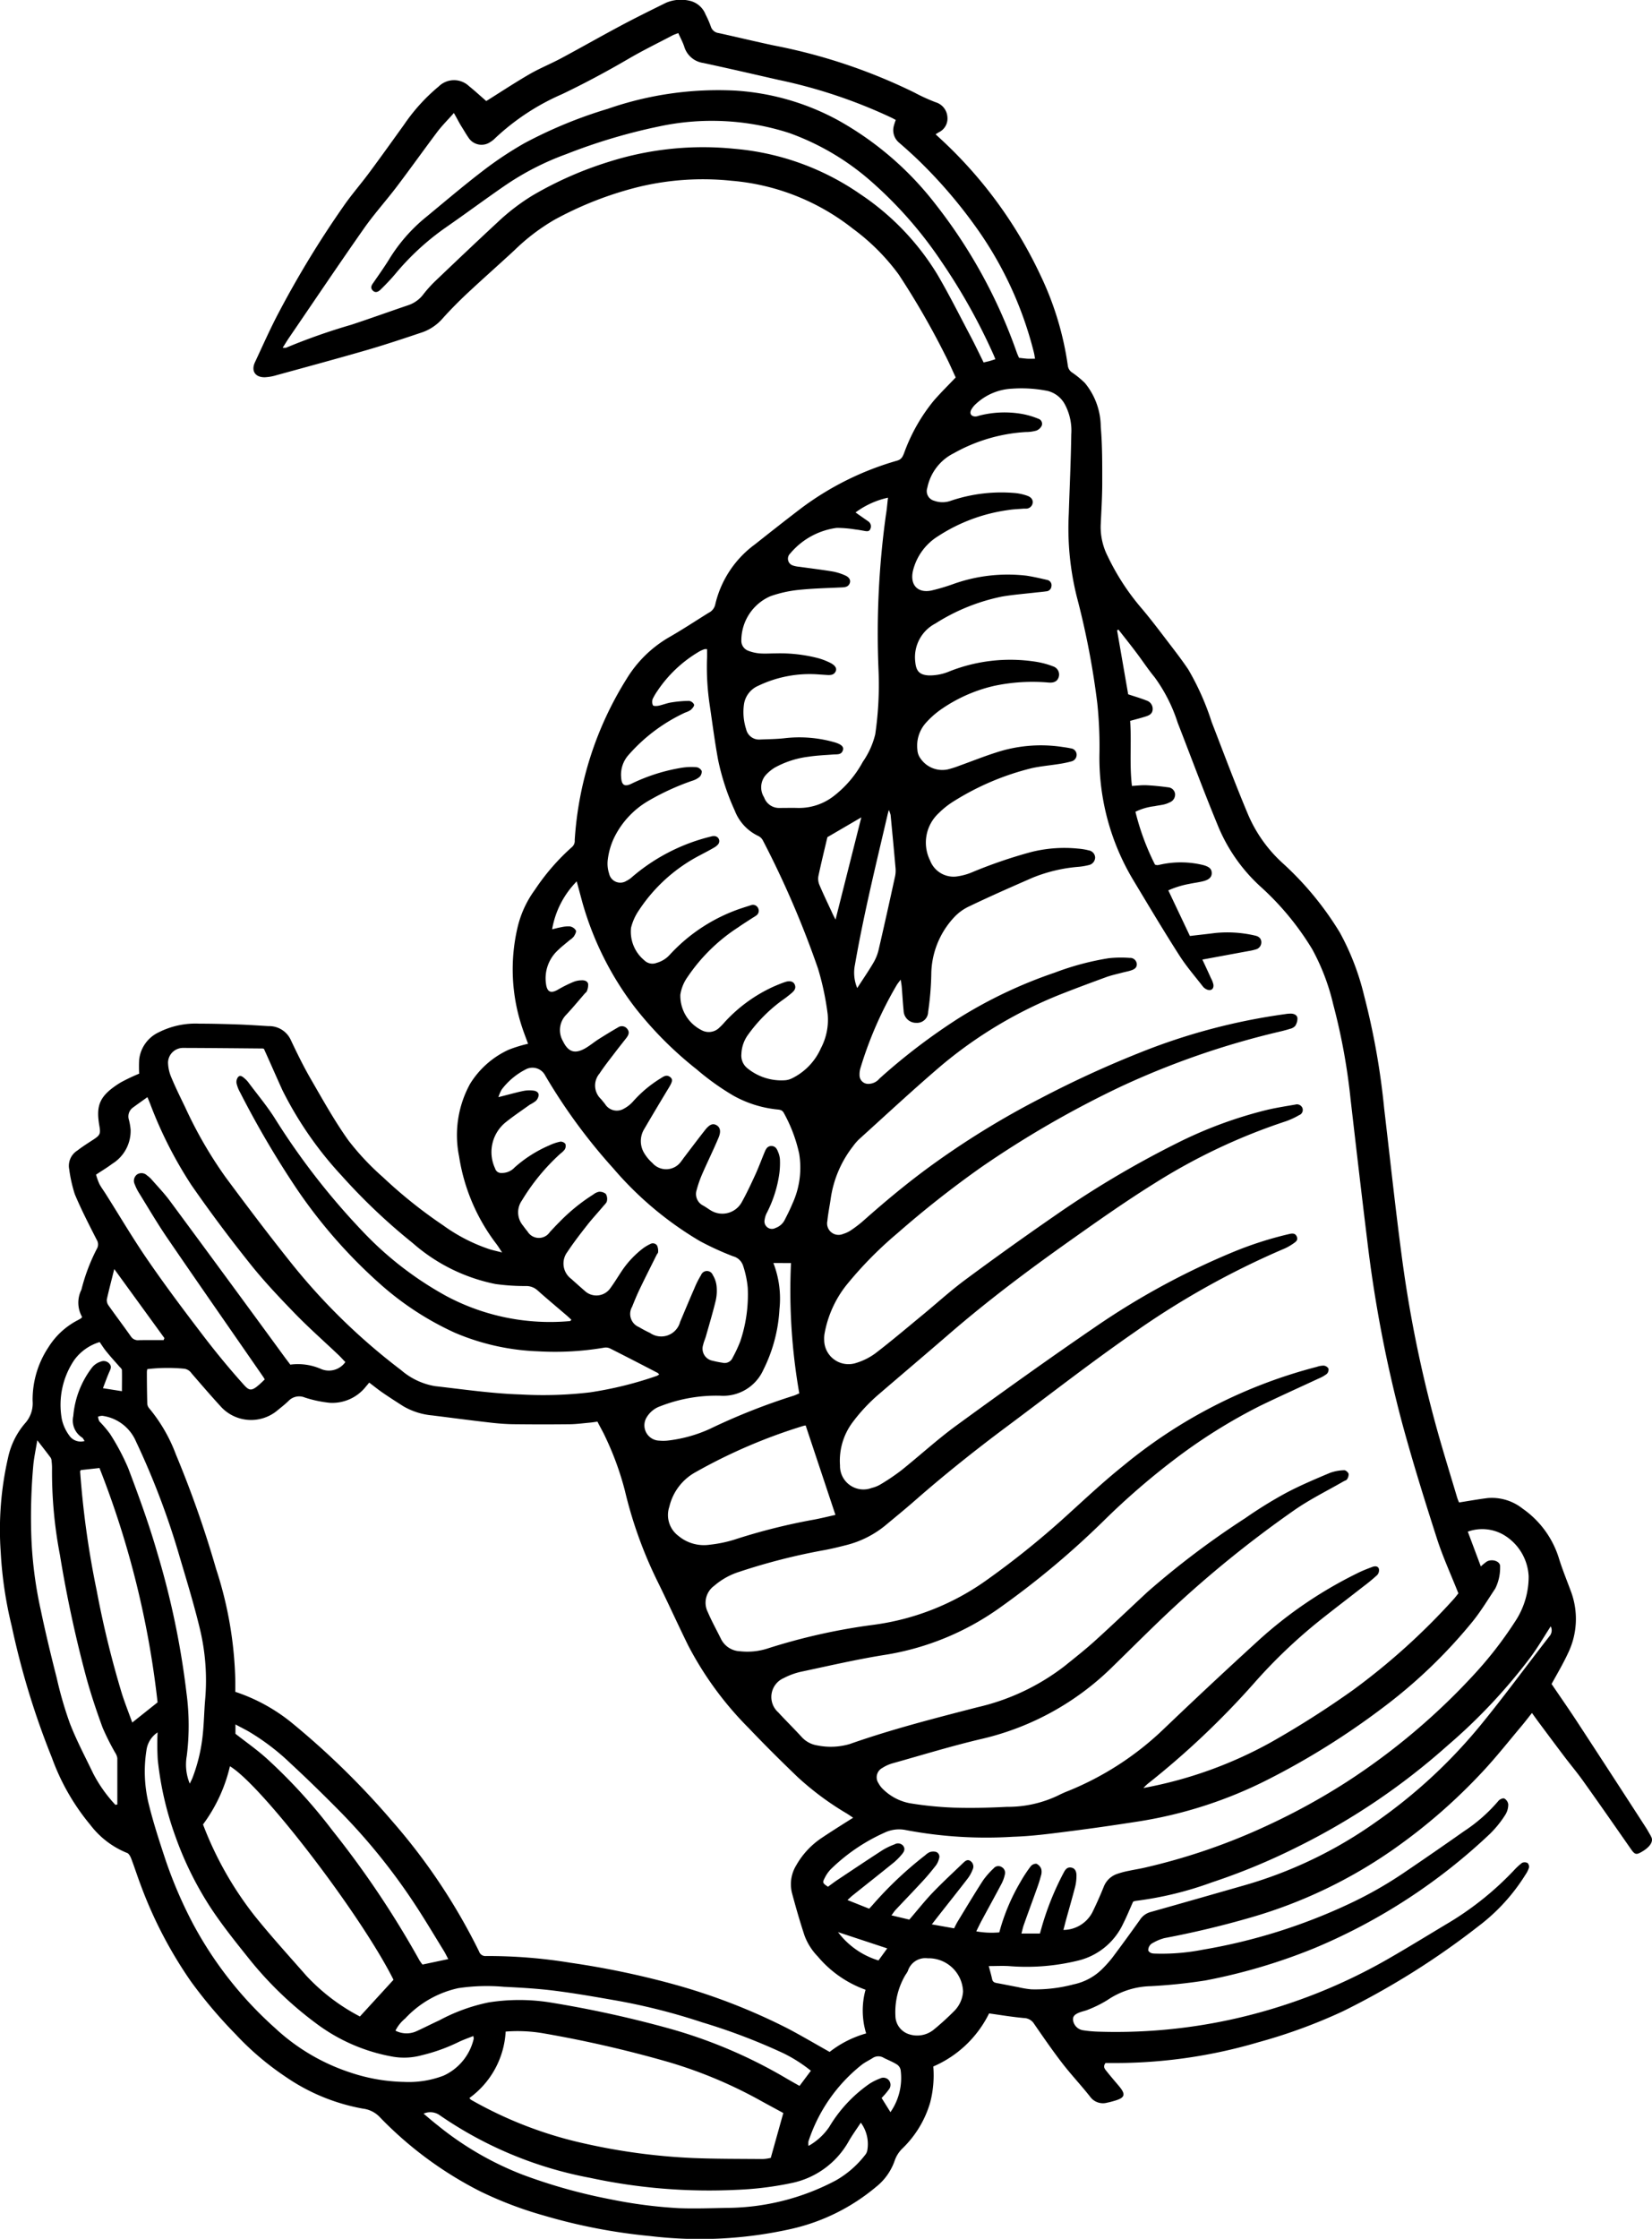 <svg xmlns="http://www.w3.org/2000/svg" width="62.557" height="84.72" viewBox="0 0 62.557 84.72">
  <path id="Path_296" data-name="Path 296" d="M-44.835,16045.191c.39-.062.735-.124,1.083-.167a1.876,1.876,0,0,1,1.324.4,3.58,3.58,0,0,1,1.387,1.922c.127.4.287.793.434,1.189a2.972,2.972,0,0,1-.108,2.372c-.181.389-.4.759-.617,1.153.331.487.674.978,1,1.478q1.29,1.972,2.569,3.951c.054.082.1.168.15.253a1.088,1.088,0,0,1,.068.131c.07.178-.1.4-.442.576-.144.072-.205.05-.33-.128-.6-.86-1.2-1.724-1.812-2.58-.221-.312-.468-.605-.7-.91-.332-.438-.66-.879-.988-1.319-.082-.109-.16-.221-.258-.355-.147.185-.276.354-.412.515-.474.563-.931,1.142-1.432,1.68a21.31,21.31,0,0,1-3.391,2.957,18.2,18.2,0,0,1-5.42,2.589q-1.613.467-3.262.778a1.769,1.769,0,0,0-.431.179.305.305,0,0,0-.181.291c.075.131.211.112.334.118a8.081,8.081,0,0,0,1.729-.149,21.438,21.438,0,0,0,5.547-1.737,15.088,15.088,0,0,0,2.073-1.177q1.147-.776,2.28-1.574a6.071,6.071,0,0,0,1.3-1.148c.044-.056.17-.11.219-.086a.3.3,0,0,1,.15.221.734.734,0,0,1-.107.388,3.989,3.989,0,0,1-.588.73,21.992,21.992,0,0,1-6.63,4.318,21.741,21.741,0,0,1-4.144,1.229,20.247,20.247,0,0,1-2.077.216,3.029,3.029,0,0,0-1.628.522,4.435,4.435,0,0,1-.733.365c-.089.04-.188.058-.28.09-.232.08-.31.164-.293.313a.45.45,0,0,0,.362.376,4.633,4.633,0,0,0,.557.054,20.484,20.484,0,0,0,4.977-.439,20.924,20.924,0,0,0,6.026-2.308c.8-.459,1.586-.945,2.379-1.418a11.667,11.667,0,0,0,2.378-1.921,2.368,2.368,0,0,1,.323-.3.235.235,0,0,1,.209.006.2.2,0,0,1,.052.178.976.976,0,0,1-.131.262,7.216,7.216,0,0,1-1.778,1.948,29.638,29.638,0,0,1-5.134,3.221,20.327,20.327,0,0,1-3.2,1.172,19.184,19.184,0,0,1-5.491.787h-.3c-.11.146-.021.231.043.313.146.184.3.363.453.543.286.337.25.46-.174.579-.085.024-.171.049-.257.065a.6.6,0,0,1-.65-.228c-.34-.432-.72-.833-1.056-1.269-.371-.481-.716-.983-1.062-1.484a.464.464,0,0,0-.381-.221c-.447-.04-.891-.115-1.325-.175a4.207,4.207,0,0,1-2.113,2.008,4.079,4.079,0,0,1-.119,1.367,3.956,3.956,0,0,1-1.036,1.722,1.173,1.173,0,0,0-.31.484,2.179,2.179,0,0,1-.711.991,7.591,7.591,0,0,1-3.217,1.586,15.792,15.792,0,0,1-5.325.267,21.336,21.336,0,0,1-4.037-.779,14.417,14.417,0,0,1-2.391-.908,14.176,14.176,0,0,1-3.8-2.8,1.058,1.058,0,0,0-.653-.335,7.485,7.485,0,0,1-2.919-1.2,10.74,10.74,0,0,1-1.9-1.614,17.9,17.9,0,0,1-1.694-2,16.269,16.269,0,0,1-1.911-3.675c-.121-.32-.225-.648-.348-.97-.032-.084-.092-.2-.164-.219a3.293,3.293,0,0,1-1.386-1.06,8.442,8.442,0,0,1-1.455-2.542,30.112,30.112,0,0,1-1.521-4.978,15.078,15.078,0,0,1-.416-2.792,12.175,12.175,0,0,1,.281-3.6,2.933,2.933,0,0,1,.635-1.279,1.126,1.126,0,0,0,.291-.854,3.583,3.583,0,0,1,.6-2.03,2.848,2.848,0,0,1,1.114-1.025q.064-.034.126-.073c.008,0,.011-.015.033-.049a1.089,1.089,0,0,1-.026-1.027,7.132,7.132,0,0,1,.58-1.539.33.33,0,0,0,0-.353c-.289-.568-.583-1.136-.829-1.723a5.4,5.4,0,0,1-.212-.943.681.681,0,0,1,.31-.712c.194-.15.4-.28.608-.415.251-.166.275-.222.225-.51-.136-.783-.009-1.146.8-1.647a7.251,7.251,0,0,1,.706-.336,5.252,5.252,0,0,1,0-.533,1.3,1.3,0,0,1,.739-1.031,3.082,3.082,0,0,1,1.538-.328c.491,0,.982.014,1.472.03.383.014.765.04,1.147.063a.9.9,0,0,1,.847.527c.239.506.486,1.01.766,1.493.452.781.893,1.575,1.417,2.308a9.821,9.821,0,0,0,1.309,1.392,17.95,17.95,0,0,0,2.276,1.819,6.509,6.509,0,0,0,1.775.91c.129.038.262.066.458.117-.094-.142-.148-.23-.21-.313a7.278,7.278,0,0,1-1.42-3.325,4.037,4.037,0,0,1,.416-2.743,3.36,3.36,0,0,1,1.459-1.29,5.128,5.128,0,0,1,.737-.227c-.072-.2-.154-.408-.224-.62a6.936,6.936,0,0,1-.182-3.746,3.922,3.922,0,0,1,.667-1.464,8.31,8.31,0,0,1,1.406-1.618.306.306,0,0,0,.1-.259,13.009,13.009,0,0,1,1.964-6.1,4.557,4.557,0,0,1,1.651-1.6c.493-.284.971-.6,1.454-.9a.459.459,0,0,0,.25-.306,3.914,3.914,0,0,1,1.508-2.287c.584-.463,1.17-.924,1.763-1.376a11.171,11.171,0,0,1,3.621-1.791c.166-.049.209-.154.26-.281a6.726,6.726,0,0,1,1.127-1.99c.257-.295.537-.57.829-.877-.126-.269-.248-.557-.392-.833a29.953,29.953,0,0,0-1.765-3.06,8.06,8.06,0,0,0-1.742-1.74,8.555,8.555,0,0,0-4.593-1.81,10.394,10.394,0,0,0-3.539.239,13.31,13.31,0,0,0-3.17,1.241,7.726,7.726,0,0,0-1.517,1.158c-.591.546-1.195,1.078-1.783,1.628q-.473.442-.909.923a1.834,1.834,0,0,1-.761.536c-.7.236-1.4.469-2.1.674-1.149.333-2.305.645-3.459.962a1.781,1.781,0,0,1-.433.075c-.362.006-.525-.239-.373-.566.3-.64.584-1.286.915-1.908a37.573,37.573,0,0,1,2.44-4c.3-.433.653-.836.968-1.261.451-.607.891-1.223,1.332-1.836a6.945,6.945,0,0,1,1.305-1.434.827.827,0,0,1,1.148-.01c.229.184.444.384.652.563.511-.319,1.067-.687,1.644-1.021.4-.23.829-.4,1.235-.621.744-.4,1.477-.817,2.222-1.214.562-.3,1.135-.581,1.705-.863a1.441,1.441,0,0,1,.868-.082.849.849,0,0,1,.63.525,3.586,3.586,0,0,1,.2.458.354.354,0,0,0,.3.246c.689.152,1.376.317,2.066.465a21.169,21.169,0,0,1,5.345,1.787,6.972,6.972,0,0,0,.8.365.625.625,0,0,1,.447.563.574.574,0,0,1-.328.575c-.031.019-.061.038-.119.075.145.135.274.252.4.373a16.61,16.61,0,0,1,3.575,4.97,11.685,11.685,0,0,1,1.034,3.427.366.366,0,0,0,.174.254,3.577,3.577,0,0,1,.471.388,2.634,2.634,0,0,1,.6,1.659c.061.7.056,1.412.056,2.118,0,.539-.035,1.079-.059,1.618a2.437,2.437,0,0,0,.267,1.162,8.9,8.9,0,0,0,1.282,1.969c.355.419.685.858,1.019,1.295.257.335.515.67.75,1.02a9.91,9.91,0,0,1,.884,1.986c.447,1.153.879,2.312,1.358,3.452a5.286,5.286,0,0,0,1.306,1.867,11.877,11.877,0,0,1,2.189,2.647,9.592,9.592,0,0,1,.919,2.383,27.8,27.8,0,0,1,.762,4.286c.217,1.841.414,3.687.657,5.524a47.93,47.93,0,0,0,1.364,6.688c.236.841.495,1.675.745,2.513A1.719,1.719,0,0,0-44.835,16045.191Zm-9.72-20.544c.127.272.226.483.323.7a.943.943,0,0,1,.094.243c.025.176-.1.259-.256.185a.386.386,0,0,1-.139-.105c-.3-.388-.626-.761-.889-1.173-.6-.936-1.166-1.888-1.738-2.838a8.993,8.993,0,0,1-1.294-4.74,15.765,15.765,0,0,0-.08-1.97,30.3,30.3,0,0,0-.773-4.018,10.712,10.712,0,0,1-.307-3.152c.032-1,.08-2,.094-3a2.1,2.1,0,0,0-.228-1.114,1.021,1.021,0,0,0-.664-.536,5.062,5.062,0,0,0-1.346-.086,2.147,2.147,0,0,0-1.357.563.866.866,0,0,0-.187.225c-.087.154-.007.271.17.264a.479.479,0,0,0,.113-.028,3.834,3.834,0,0,1,1.665-.062,3.044,3.044,0,0,1,.587.176.2.2,0,0,1,.127.266.374.374,0,0,1-.2.182,1.461,1.461,0,0,1-.407.055,6.321,6.321,0,0,0-2.718.8,1.874,1.874,0,0,0-1.006,1.31.377.377,0,0,0,.259.49.927.927,0,0,0,.633,0,5.974,5.974,0,0,1,2.467-.288,1.964,1.964,0,0,1,.428.1c.159.057.223.161.2.287a.253.253,0,0,1-.256.2c-.029,0-.059,0-.088,0-.2.017-.393.022-.586.054a6.471,6.471,0,0,0-2.654.991,2.137,2.137,0,0,0-.945,1.3c-.125.535.169.862.7.753a7.573,7.573,0,0,0,.789-.232,6.124,6.124,0,0,1,2.812-.329c.261.041.52.1.777.16a.206.206,0,0,1,.164.245.208.208,0,0,1-.2.187c-.135.021-.273.03-.409.046-.42.048-.842.081-1.258.151a7.455,7.455,0,0,0-2.526,1.02,1.438,1.438,0,0,0-.763,1.454c.033.352.162.492.513.511a1.931,1.931,0,0,0,.8-.161,6.26,6.26,0,0,1,3.242-.358,3.169,3.169,0,0,1,.678.182.323.323,0,0,1,.194.413c-.052.15-.181.212-.384.193a7.013,7.013,0,0,0-2.05.125,5.785,5.785,0,0,0-1.961.853,3.312,3.312,0,0,0-.64.559,1.3,1.3,0,0,0-.311,1.014.6.6,0,0,0,.118.324,1,1,0,0,0,1.034.412,3.649,3.649,0,0,0,.447-.143c.453-.162.9-.342,1.357-.488a5.44,5.44,0,0,1,2.472-.227c.126.019.252.034.376.062a.244.244,0,0,1,.225.235.256.256,0,0,1-.2.259,4.061,4.061,0,0,1-.487.1c-.339.054-.684.082-1.018.157a10.089,10.089,0,0,0-2.918,1.232,3.171,3.171,0,0,0-.6.47,1.517,1.517,0,0,0-.327,1.788.952.952,0,0,0,.975.611,2.255,2.255,0,0,0,.647-.176,18.144,18.144,0,0,1,2.2-.751,5.147,5.147,0,0,1,1.782-.131,2.257,2.257,0,0,1,.406.067.286.286,0,0,1,.241.264.3.3,0,0,1-.246.293,2.43,2.43,0,0,1-.377.064,5.9,5.9,0,0,0-1.742.411c-.8.35-1.6.7-2.387,1.078a1.853,1.853,0,0,0-.613.449,3.206,3.206,0,0,0-.84,2.145,11.086,11.086,0,0,1-.119,1.406.42.42,0,0,1-.446.416.472.472,0,0,1-.482-.455c-.03-.3-.047-.606-.072-.909-.006-.072-.02-.145-.039-.271-.075.1-.118.151-.152.208a14.405,14.405,0,0,0-1.367,3.122.831.831,0,0,0-.039.29.325.325,0,0,0,.344.324.548.548,0,0,0,.41-.2,23.017,23.017,0,0,1,3.024-2.3,17.45,17.45,0,0,1,3.614-1.709,10.364,10.364,0,0,1,2.045-.546,4.455,4.455,0,0,1,.791-.012.252.252,0,0,1,.27.225c.011.162-.114.216-.239.256-.093.029-.19.047-.285.071-.209.056-.422.1-.624.172-.545.2-1.088.4-1.625.611a16.513,16.513,0,0,0-4.6,2.715c-1.069.91-2.1,1.87-3.141,2.811a1.862,1.862,0,0,0-.231.267,4.186,4.186,0,0,0-.845,1.982c-.04.282-.1.562-.127.845a.434.434,0,0,0,.6.49,1.073,1.073,0,0,0,.292-.137,4.573,4.573,0,0,0,.467-.357c.809-.718,1.638-1.409,2.512-2.048a31.89,31.89,0,0,1,4.211-2.593,39.635,39.635,0,0,1,3.717-1.71,23.249,23.249,0,0,1,5.535-1.472,1.254,1.254,0,0,1,.234-.019c.115.007.228.058.233.181a.515.515,0,0,1-.088.289.388.388,0,0,1-.2.107c-.14.045-.283.081-.426.114a31.06,31.06,0,0,0-5.971,2.069,37.936,37.936,0,0,0-5.3,3.06A38.472,38.472,0,0,0-66.1,16035a14.573,14.573,0,0,0-1.94,1.972,4.122,4.122,0,0,0-.818,1.807,1.058,1.058,0,0,0-.018.264.92.92,0,0,0,1.213.867,2.425,2.425,0,0,0,.731-.367c.607-.466,1.192-.962,1.783-1.449.531-.437,1.039-.9,1.591-1.312q1.657-1.228,3.354-2.4a36.963,36.963,0,0,1,4.655-2.772,16.163,16.163,0,0,1,3.444-1.276c.353-.082.712-.139,1.07-.2a.223.223,0,0,1,.269.131.208.208,0,0,1-.125.268,2.891,2.891,0,0,1-.5.232,22.49,22.49,0,0,0-4.97,2.345c-1.125.7-2.21,1.467-3.291,2.233-1.539,1.091-3.047,2.225-4.477,3.459-.892.771-1.792,1.533-2.686,2.3a6.545,6.545,0,0,0-1,1.075,2.426,2.426,0,0,0-.462,1.609.887.887,0,0,0,1.2.855,1.2,1.2,0,0,0,.327-.13,8.237,8.237,0,0,0,.78-.524c.706-.564,1.375-1.179,2.1-1.709,1.74-1.267,3.49-2.52,5.265-3.733a28.4,28.4,0,0,1,5.249-2.846,13.656,13.656,0,0,1,2.1-.669c.113-.026.223-.029.276.1s-.026.187-.109.247a2.195,2.195,0,0,1-.224.141,2.02,2.02,0,0,1-.215.1,31.156,31.156,0,0,0-5.62,3.146c-1.638,1.135-3.212,2.364-4.812,3.555-1.182.881-2.337,1.8-3.446,2.77-.369.324-.75.635-1.128.949a3.782,3.782,0,0,1-1.511.767c-.266.068-.533.134-.8.184a23.446,23.446,0,0,0-3.25.827,2.685,2.685,0,0,0-.945.527.791.791,0,0,0-.239,1.006c.146.342.329.669.492,1a.84.84,0,0,0,.732.473,2.49,2.49,0,0,0,1.019-.1,22.837,22.837,0,0,1,4.017-.9,9.511,9.511,0,0,0,4.333-1.721,32.36,32.36,0,0,0,2.828-2.265c.76-.684,1.5-1.387,2.3-2.028a18.946,18.946,0,0,1,7.339-3.75.808.808,0,0,1,.258-.046.239.239,0,0,1,.18.111.229.229,0,0,1-.059.2,1.305,1.305,0,0,1-.305.174c-.738.344-1.481.677-2.214,1.032a20.736,20.736,0,0,0-3.1,1.918,27.759,27.759,0,0,0-2.857,2.461,32.29,32.29,0,0,1-3.958,3.3,10.258,10.258,0,0,1-4.24,1.74c-1.065.166-2.119.41-3.175.635a2.668,2.668,0,0,0-.718.253.779.779,0,0,0-.206,1.3c.286.312.588.606.873.918a1.009,1.009,0,0,0,.609.331,2.549,2.549,0,0,0,1.225-.054c1.586-.558,3.212-.973,4.837-1.392a8.5,8.5,0,0,0,3.3-1.56c.39-.314.785-.625,1.156-.961.67-.607,1.323-1.232,1.986-1.847a31.951,31.951,0,0,1,3.692-2.784,16.273,16.273,0,0,1,1.526-.945c.544-.291,1.117-.531,1.685-.771a1.69,1.69,0,0,1,.545-.1c.053,0,.144.077.161.137a.324.324,0,0,1-.061.208c-.02.035-.081.049-.123.072-.629.363-1.288.685-1.881,1.1a42.373,42.373,0,0,0-4.649,3.759c-.74.69-1.453,1.409-2.179,2.115a10.4,10.4,0,0,1-4.981,2.771c-1.137.265-2.254.609-3.379.924a1.422,1.422,0,0,0-.4.178.4.4,0,0,0-.144.587.863.863,0,0,0,.179.23,1.966,1.966,0,0,0,1.008.521,13.384,13.384,0,0,0,1.639.165c.676.021,1.355.006,2.031-.029a4.413,4.413,0,0,0,1.937-.429,4.237,4.237,0,0,1,.4-.178,11.409,11.409,0,0,0,3.61-2.346q1.789-1.711,3.619-3.379a16.069,16.069,0,0,1,3.67-2.491c.193-.1.394-.178.6-.255.094-.036.215-.043.251.072a.271.271,0,0,1-.06.23,6.623,6.623,0,0,1-.522.432c-.542.424-1.089.839-1.627,1.267a19.9,19.9,0,0,0-2.536,2.418,31.462,31.462,0,0,1-4.025,3.8,1.927,1.927,0,0,0-.147.146,15.882,15.882,0,0,0,4.838-1.735,35.355,35.355,0,0,0,3.1-1.973,25.122,25.122,0,0,0,3.8-3.427c.072-.078.135-.165.189-.231-.284-.72-.6-1.4-.823-2.107-.463-1.439-.912-2.884-1.308-4.342a49.632,49.632,0,0,1-1.324-6.936c-.218-1.773-.423-3.547-.628-5.321a23.213,23.213,0,0,0-.658-3.587,8.2,8.2,0,0,0-.795-2.084,10.517,10.517,0,0,0-1.965-2.375,6.409,6.409,0,0,1-1.628-2.354c-.525-1.27-1-2.559-1.5-3.839a6.027,6.027,0,0,0-.876-1.725c-.237-.287-.443-.6-.668-.9s-.464-.6-.7-.9l-.051.028.42,2.421c.246.082.472.146.688.233a.332.332,0,0,1,.24.336c-.011.187-.155.237-.3.281-.176.055-.355.1-.553.155.057.825-.032,1.637.068,2.462.2-.011.381-.035.556-.026.273.014.546.042.817.079a.284.284,0,0,1,.26.246.317.317,0,0,1-.208.324.97.97,0,0,1-.22.08c-.115.026-.233.038-.348.063a2.251,2.251,0,0,0-.725.211,9.382,9.382,0,0,0,.74,2,.3.3,0,0,0,.081.02c.049,0,.1-.017.145-.025a3.582,3.582,0,0,1,1.606.024c.224.064.312.142.317.293s-.087.257-.324.317c-.172.043-.348.063-.52.1a3.48,3.48,0,0,0-.8.246l.818,1.726c.338-.04.649-.073.96-.113a4.6,4.6,0,0,1,1.493.095c.133.026.244.092.251.246a.277.277,0,0,1-.216.282,1.881,1.881,0,0,1-.257.058Zm-39.954,15.5a.685.685,0,0,0-.015.1c0,.4.005.8.015,1.2a.3.3,0,0,0,.073.181,6.009,6.009,0,0,1,1.012,1.749,39.972,39.972,0,0,1,1.521,4.329,14.562,14.562,0,0,1,.728,4.251c0,.134,0,.269,0,.4a6.74,6.74,0,0,1,2.181,1.207,30.186,30.186,0,0,1,3.779,3.709,22.718,22.718,0,0,1,3.271,4.91.25.25,0,0,0,.266.171,19.342,19.342,0,0,1,3.194.255,32.239,32.239,0,0,1,3.855.8,23.015,23.015,0,0,1,4.383,1.692c.528.279,1.043.583,1.576.882a3.991,3.991,0,0,1,1.383-.7,2.963,2.963,0,0,1-.023-1.653,4.226,4.226,0,0,1-1.811-1.261,2.264,2.264,0,0,1-.5-.79c-.175-.53-.33-1.068-.474-1.607a1.371,1.371,0,0,1,.16-1.05,3.059,3.059,0,0,1,.976-1.045c.381-.255.772-.5,1.179-.756-.081-.054-.158-.109-.239-.159a10.982,10.982,0,0,1-1.865-1.383c-.63-.605-1.25-1.22-1.852-1.853a12.76,12.76,0,0,1-2.29-3.124c-.39-.792-.756-1.6-1.144-2.389a16.2,16.2,0,0,1-1.249-3.453,11.19,11.19,0,0,0-.743-2.045c-.088-.194-.2-.381-.3-.583-.11.015-.2.03-.3.039-.244.022-.488.055-.732.059q-1.03.012-2.061,0c-.323,0-.647-.025-.968-.062-.731-.083-1.46-.18-2.189-.271a2.634,2.634,0,0,1-1.112-.354c-.256-.164-.513-.328-.763-.5-.176-.12-.341-.255-.518-.388-.05.06-.085.105-.124.148a1.618,1.618,0,0,1-1.371.616,4.483,4.483,0,0,1-.943-.2.557.557,0,0,0-.618.13c-.148.144-.313.269-.472.4a1.552,1.552,0,0,1-2.06-.153c-.392-.425-.769-.864-1.146-1.3a.392.392,0,0,0-.288-.168A6.626,6.626,0,0,0-94.509,16040.145Zm11.609-47.534c-.24.271-.449.478-.625.71-.526.7-1.032,1.411-1.56,2.106-.4.524-.842,1.014-1.219,1.551-.959,1.367-1.891,2.753-2.833,4.131-.08.117-.153.239-.244.383a.486.486,0,0,0,.127,0,23.134,23.134,0,0,1,2.469-.869c.726-.239,1.447-.5,2.171-.745a1.185,1.185,0,0,0,.561-.41,4.776,4.776,0,0,1,.475-.523c.774-.738,1.551-1.476,2.333-2.2a7.955,7.955,0,0,1,1.331-1.019,13.774,13.774,0,0,1,2.9-1.275,11.77,11.77,0,0,1,4.742-.487,9.825,9.825,0,0,1,4.766,1.718,9.727,9.727,0,0,1,2.914,3.035c.447.761.842,1.552,1.254,2.332.173.327.331.662.5,1,.085-.021.152-.034.217-.052s.143-.044.227-.071c-.027-.067-.043-.112-.063-.155a22.447,22.447,0,0,0-1.966-3.52,15.552,15.552,0,0,0-2.65-3.032,9.6,9.6,0,0,0-3.124-1.852,9.544,9.544,0,0,0-4.915-.253,21.563,21.563,0,0,0-3.524,1.049,10.4,10.4,0,0,0-2.376,1.225c-.725.5-1.438,1.029-2.165,1.533a9.716,9.716,0,0,0-1.929,1.765c-.176.211-.367.41-.562.6-.121.122-.226.125-.306.037-.1-.105-.039-.2.026-.29.195-.283.394-.563.577-.854a6.29,6.29,0,0,1,1.312-1.543c.744-.611,1.476-1.238,2.24-1.824a13.712,13.712,0,0,1,1.591-1.06,17.148,17.148,0,0,1,3.155-1.3,12.728,12.728,0,0,1,4.838-.69,9.346,9.346,0,0,1,3.873,1.115,12.081,12.081,0,0,1,3.706,3.189,19.522,19.522,0,0,1,3.073,5.608c.026.072.059.14.085.2.121.013.219.027.316.033s.188,0,.29,0c-.015-.086-.024-.155-.04-.222a13.935,13.935,0,0,0-2.266-4.853,18.335,18.335,0,0,0-1.992-2.321c-.271-.268-.555-.523-.843-.773a.615.615,0,0,1-.208-.635,2.33,2.33,0,0,1,.075-.231c-.058-.031-.108-.059-.159-.084a19.35,19.35,0,0,0-4.289-1.434c-.947-.216-1.894-.435-2.843-.639a.877.877,0,0,1-.718-.616c-.057-.173-.147-.336-.226-.514-.1.039-.173.061-.242.1-.538.282-1.086.55-1.611.855-.831.486-1.677.94-2.545,1.355a8.812,8.812,0,0,0-2.546,1.676.832.832,0,0,1-.16.127.588.588,0,0,1-.8-.1c-.11-.148-.2-.311-.3-.469S-82.775,15992.823-82.9,15992.61Zm-7.192,35.414a.125.125,0,0,0-.049-.015c-1-.009-2-.019-3.005-.022a.566.566,0,0,0-.577.548,1.5,1.5,0,0,0,.123.564c.162.39.35.769.533,1.148a16.1,16.1,0,0,0,1.516,2.622c.806,1.088,1.623,2.169,2.468,3.227a23.469,23.469,0,0,0,4.183,4.081,2.624,2.624,0,0,0,1.289.609c1.081.122,2.157.281,3.248.315a15.143,15.143,0,0,0,2.612-.079,13.95,13.95,0,0,0,2.54-.626.48.48,0,0,0,.087-.054c-.031-.029-.042-.049-.058-.057-.6-.312-1.2-.622-1.806-.927a.378.378,0,0,0-.223-.028,11.066,11.066,0,0,1-2.5.138,8.816,8.816,0,0,1-3.144-.7,11.262,11.262,0,0,1-2.829-1.841,19.3,19.3,0,0,1-3.161-3.6,35.475,35.475,0,0,1-2.148-3.655,1.25,1.25,0,0,1-.137-.354.306.306,0,0,1,.064-.234c.075-.078.164-.012.231.048a1.02,1.02,0,0,1,.145.147c.351.473.734.925,1.043,1.424a26.743,26.743,0,0,0,3.25,4.181,12.877,12.877,0,0,0,3.226,2.5,8.35,8.35,0,0,0,4.669.94c.013,0,.025-.022.054-.049-.051-.047-.1-.094-.147-.136-.38-.327-.765-.646-1.138-.979a.632.632,0,0,0-.45-.162,8.1,8.1,0,0,1-1.143-.077,6.756,6.756,0,0,1-3.133-1.551,22.622,22.622,0,0,1-2.69-2.549,13.817,13.817,0,0,1-2.241-3.231C-89.628,16029.069-89.855,16028.547-90.092,16028.024Zm16.781-15.125a.3.3,0,0,0-.1,0,1.113,1.113,0,0,0-.239.113,4.862,4.862,0,0,0-1.544,1.469,2.258,2.258,0,0,0-.176.3.321.321,0,0,0,.009.24c.021.035.142.03.212.017.163-.034.32-.1.484-.125a4.413,4.413,0,0,1,.671-.058.245.245,0,0,1,.191.141c.014.053-.066.146-.125.2a.85.85,0,0,1-.21.1,6.468,6.468,0,0,0-2.154,1.613,1.117,1.117,0,0,0-.272.842c.018.3.136.364.4.233a6.873,6.873,0,0,1,1.9-.6,2.36,2.36,0,0,1,.557-.019.263.263,0,0,1,.193.143.281.281,0,0,1-.086.227.8.8,0,0,1-.284.146,9.408,9.408,0,0,0-1.657.761,3.282,3.282,0,0,0-1.286,1.384,2.664,2.664,0,0,0-.241.813,1.211,1.211,0,0,0,.047.55.433.433,0,0,0,.653.279.969.969,0,0,0,.239-.167,7.2,7.2,0,0,1,2.963-1.513.364.364,0,0,1,.144-.016.19.19,0,0,1,.129.311.562.562,0,0,1-.16.127c-.17.1-.343.188-.517.281a6.164,6.164,0,0,0-2.32,2.085,2.025,2.025,0,0,0-.3.664,1.4,1.4,0,0,0,.5,1.229.435.435,0,0,0,.467.1,1.045,1.045,0,0,0,.492-.3,6.481,6.481,0,0,1,2.408-1.653c.219-.088.444-.156.669-.228a.213.213,0,0,1,.275.108.216.216,0,0,1-.078.286c-.031.023-.065.044-.1.064-.2.129-.4.255-.591.388a6.693,6.693,0,0,0-1.9,1.866,1.546,1.546,0,0,0-.275.674,1.456,1.456,0,0,0,.8,1.339.568.568,0,0,0,.684-.1,1.973,1.973,0,0,0,.184-.19,5.7,5.7,0,0,1,1.843-1.348c.152-.067.307-.132.464-.184.177-.058.306-.019.357.1.063.148-.029.244-.128.328a4.409,4.409,0,0,1-.351.269,5.79,5.79,0,0,0-1.3,1.315,1.312,1.312,0,0,0-.241.715.61.61,0,0,0,.234.544,2.033,2.033,0,0,0,1.426.448.714.714,0,0,0,.251-.07A2.307,2.307,0,0,0-69,16028a2.3,2.3,0,0,0,.256-1.285,10.476,10.476,0,0,0-.365-1.724,36.026,36.026,0,0,0-2.079-4.834.394.394,0,0,0-.177-.184,1.765,1.765,0,0,1-.9-.97,8.982,8.982,0,0,1-.631-1.927c-.122-.665-.209-1.337-.307-2.007a9.685,9.685,0,0,1-.112-1.761C-73.307,16013.173-73.311,16013.038-73.311,16012.9Zm29.3,34.709a2.426,2.426,0,0,1,.221-.181c.209-.124.531-.009.509.191a1.768,1.768,0,0,1-.182.825c-.288.432-.557.882-.885,1.281a19.313,19.313,0,0,1-3.374,3.23,28.716,28.716,0,0,1-4.389,2.738,16.441,16.441,0,0,1-4.8,1.556c-.91.142-1.822.275-2.737.39-.69.088-1.383.179-2.078.2a16.382,16.382,0,0,1-4.045-.251,1.279,1.279,0,0,0-.829.1,6.984,6.984,0,0,0-2.032,1.385,1.339,1.339,0,0,0-.231.339c-.085.163-.067.188.131.318.115-.083.231-.173.353-.254.572-.381,1.143-.763,1.72-1.136a2.677,2.677,0,0,1,.451-.215.253.253,0,0,1,.322.055c.092.119.033.229-.045.32a2.316,2.316,0,0,1-.309.313c-.519.421-1.044.834-1.566,1.251-.056.045-.108.1-.189.169l.823.328.132-.145a14.148,14.148,0,0,1,1.99-1.878.643.643,0,0,1,.168-.117.441.441,0,0,1,.246-.008.193.193,0,0,1,.11.246.737.737,0,0,1-.119.264c-.157.2-.32.4-.493.586-.339.368-.688.729-1.031,1.094-.051.054-.09.117-.16.21l.677.161c.314-.364.582-.705.88-1.017.373-.389.771-.755,1.16-1.129.079-.076.167-.152.283-.065a.255.255,0,0,1,.073.32,1.355,1.355,0,0,1-.183.333c-.372.483-.752.959-1.128,1.438-.07.089-.139.18-.234.3l.844.15c.052-.1.088-.18.134-.255.317-.52.629-1.042.959-1.554a3.056,3.056,0,0,1,.407-.463.23.23,0,0,1,.3-.047.245.245,0,0,1,.124.275,1.385,1.385,0,0,1-.128.358c-.248.469-.505.933-.756,1.4-.064.118-.121.241-.2.4a3.281,3.281,0,0,0,.872.039,7.619,7.619,0,0,1,.8-1.907,5.242,5.242,0,0,1,.387-.59.266.266,0,0,1,.219-.1.351.351,0,0,1,.183.2.462.462,0,0,1-.014.259,4.977,4.977,0,0,1-.15.477c-.165.462-.336.922-.5,1.385-.035.1-.054.2-.087.32h.7c.028-.1.055-.192.081-.286a10.694,10.694,0,0,1,.818-2.016c.063-.12.135-.223.292-.193.125.023.2.13.193.322a1.741,1.741,0,0,1-.051.407c-.108.418-.229.833-.344,1.249-.033.118-.059.236-.1.381a1.247,1.247,0,0,0,1.091-.655c.16-.324.307-.656.442-.991a.831.831,0,0,1,.523-.481,3.17,3.17,0,0,1,.426-.111c.211-.046.425-.077.635-.128a23.312,23.312,0,0,0,4.635-1.6,24.9,24.9,0,0,0,2.964-1.628,25.058,25.058,0,0,0,4.868-4.109,14.646,14.646,0,0,0,1.512-1.954,3.065,3.065,0,0,0,.522-1.723,1.929,1.929,0,0,0-.949-1.572,1.62,1.62,0,0,0-1.355-.12Zm-23.677-39.883c.19.134.333.234.478.334a.228.228,0,0,1,.082.287c-.037.107-.135.093-.225.076-.116-.02-.232-.043-.349-.055a4.5,4.5,0,0,0-.7-.059,2.771,2.771,0,0,0-1.763.972.269.269,0,0,0,.113.454.979.979,0,0,0,.229.045c.427.06.856.111,1.282.182a2.071,2.071,0,0,1,.448.141c.162.067.225.178.188.289-.045.135-.154.162-.28.168-.569.028-1.139.039-1.7.1a4.639,4.639,0,0,0-1.028.235,1.828,1.828,0,0,0-1.1,1.672.4.4,0,0,0,.259.391,1.605,1.605,0,0,0,.423.1c.215.017.432,0,.648,0a5.731,5.731,0,0,1,1.6.187,2.575,2.575,0,0,1,.437.171c.184.092.254.205.209.313-.06.144-.188.154-.322.147-.1-.006-.2-.014-.294-.019a4.5,4.5,0,0,0-2.317.426.908.908,0,0,0-.541.685,2.1,2.1,0,0,0,.079.957.5.5,0,0,0,.523.393c.3-.013.609-.015.91-.047a4.845,4.845,0,0,1,1.924.154c.253.077.345.167.309.292-.054.189-.221.156-.365.167-.313.025-.628.036-.937.084a3.535,3.535,0,0,0-1.282.414,1.571,1.571,0,0,0-.356.3.711.711,0,0,0-.045.825.6.6,0,0,0,.594.4c.226,0,.452-.006.678,0a2.147,2.147,0,0,0,1.347-.436,4.106,4.106,0,0,0,1.12-1.312,3.091,3.091,0,0,0,.469-1.039,12.971,12.971,0,0,0,.125-2.41,32.706,32.706,0,0,1,.277-5.876c.036-.209.052-.421.081-.668A3.223,3.223,0,0,0-67.688,16007.726Zm-2.736,60.567c-.316-.172-.644-.347-.969-.528a17.124,17.124,0,0,0-3.393-1.405,44.811,44.811,0,0,0-4.73-1.084,5.729,5.729,0,0,0-1.422-.064,3.326,3.326,0,0,1-1.374,2.514c.036.039.046.058.062.066a15.32,15.32,0,0,0,4.325,1.661,23.244,23.244,0,0,0,4.078.543c.882.035,1.765.03,2.648.038a1.682,1.682,0,0,0,.3-.044Zm-10.787-38.442.314-.081c.218-.055.435-.116.656-.159a1.214,1.214,0,0,1,.352-.008c.1.011.206.062.2.177a.365.365,0,0,1-.111.218,1.53,1.53,0,0,1-.224.139c-.3.215-.612.424-.9.654a1.452,1.452,0,0,0-.414,1.757.233.233,0,0,0,.241.172.653.653,0,0,0,.5-.211,4.862,4.862,0,0,1,1.313-.834,1.858,1.858,0,0,1,.416-.14.227.227,0,0,1,.192.086.256.256,0,0,1-.025.21.85.85,0,0,1-.169.162,7.89,7.89,0,0,0-1.454,1.77.775.775,0,0,0,.032.935c.06.078.115.16.18.232a.5.5,0,0,0,.85.022c.115-.121.228-.245.347-.362a6.982,6.982,0,0,1,1.3-1.058.5.5,0,0,1,.209-.1.368.368,0,0,1,.259.079.363.363,0,0,1,.044.269c-.011.068-.081.131-.132.189-.2.24-.418.472-.611.718-.261.332-.52.667-.753,1.019a.723.723,0,0,0,.146,1.023c.167.151.334.3.506.449a.644.644,0,0,0,.979-.107c.151-.206.283-.426.425-.639a3.606,3.606,0,0,1,.8-.855,1.616,1.616,0,0,1,.277-.166.193.193,0,0,1,.263.057.517.517,0,0,1,.038.245c0,.034-.035.069-.053.1-.214.431-.432.858-.64,1.293-.106.221-.2.447-.291.676a.539.539,0,0,0,.261.771,4.691,4.691,0,0,0,.417.221.74.74,0,0,0,1.139-.418c.18-.425.357-.852.542-1.274a3.437,3.437,0,0,1,.252-.5.238.238,0,0,1,.444,0,1,1,0,0,1,.142.409,1.7,1.7,0,0,1-.031.556c-.11.457-.246.908-.374,1.361-.029.1-.077.2-.1.308a.464.464,0,0,0,.353.609,3.614,3.614,0,0,0,.374.075.33.33,0,0,0,.389-.193,5.344,5.344,0,0,0,.286-.612,5.527,5.527,0,0,0,.284-2.029,3.7,3.7,0,0,0-.173-.828.547.547,0,0,0-.384-.366,10.815,10.815,0,0,1-1.255-.574,13,13,0,0,1-3.279-2.752,21.4,21.4,0,0,1-2.575-3.508.543.543,0,0,0-.755-.23,2.638,2.638,0,0,0-.894.752A1.361,1.361,0,0,0-81.211,16029.851Zm2.033-6.352c.126-.029.227-.059.329-.076a1.183,1.183,0,0,1,.348-.033.334.334,0,0,1,.222.152c.025.053-.034.16-.078.23a.7.7,0,0,1-.154.134c-.15.128-.307.247-.447.384a1.445,1.445,0,0,0-.455,1.254c.041.336.183.4.471.229a4.866,4.866,0,0,1,.578-.286.861.861,0,0,1,.287-.057c.112-.008.236.019.263.14a.606.606,0,0,1-.05.271c-.01.034-.051.059-.077.088-.232.268-.457.54-.7.8a.827.827,0,0,0-.129,1c.193.4.434.5.829.283.18-.1.337-.235.511-.347.248-.157.5-.311.753-.457a.253.253,0,0,1,.345.063c.1.124.044.237-.04.346-.133.17-.268.339-.4.511-.207.274-.424.542-.612.829a.7.7,0,0,0,.059.969c.049.062.1.121.149.184a.524.524,0,0,0,.724.172,1.231,1.231,0,0,0,.341-.271,4.613,4.613,0,0,1,1.01-.852c.123-.073.246-.188.4-.062.1.084.076.175-.057.395q-.473.781-.935,1.569a.875.875,0,0,0-.018.875,1.6,1.6,0,0,0,.33.407.692.692,0,0,0,1.093-.068c.044-.053.081-.111.123-.165.256-.336.51-.674.771-1.006.173-.222.3-.271.438-.193s.183.228.08.473c-.193.461-.415.909-.615,1.367a4.215,4.215,0,0,0-.213.607.489.489,0,0,0,.253.6c.093.053.181.118.273.174a.838.838,0,0,0,1.172-.292c.192-.342.358-.7.522-1.055.13-.285.238-.58.359-.87.047-.112.107-.216.25-.215s.206.1.25.217a.885.885,0,0,1,.073.283,3.11,3.11,0,0,1-.021.528,4.668,4.668,0,0,1-.465,1.482.794.794,0,0,0-.092.275.283.283,0,0,0,.411.316.619.619,0,0,0,.36-.329c.1-.193.195-.386.278-.585a3.259,3.259,0,0,0,.257-1.9,5.645,5.645,0,0,0-.58-1.537c-.063-.122-.162-.123-.269-.135a4.288,4.288,0,0,1-1.643-.522,9.633,9.633,0,0,1-1.387-.992,13.935,13.935,0,0,1-2.323-2.324,11.8,11.8,0,0,1-2-3.971c-.074-.271-.146-.542-.221-.82A3.4,3.4,0,0,0-79.178,16023.5Zm-13.219,33.878a13.122,13.122,0,0,0,1.95,3.449c.626.779,1.3,1.518,1.961,2.271a7.49,7.49,0,0,0,2.029,1.543l1.272-1.389c-1.231-2.459-4.979-7.354-6.194-8.08A5.962,5.962,0,0,1-92.4,16057.377Zm2.338-16.844c-.028-.045-.047-.079-.069-.111-1.207-1.745-2.421-3.483-3.619-5.235-.382-.558-.724-1.144-1.081-1.72a1.792,1.792,0,0,1-.155-.316.3.3,0,0,1,.085-.373.3.3,0,0,1,.38.036.963.963,0,0,1,.156.134c.232.266.478.521.688.8q2.2,2.975,4.381,5.959c.064.086.13.171.2.266a2.184,2.184,0,0,1,1.185.174.765.765,0,0,0,.9-.272c-.1-.1-.179-.191-.27-.277-.541-.513-1.1-1.006-1.622-1.541-.6-.619-1.2-1.25-1.734-1.924-.765-.958-1.5-1.941-2.2-2.949a15.793,15.793,0,0,1-1.57-3.092c-.029-.07-.057-.143-.1-.241-.191.137-.367.26-.54.388a.415.415,0,0,0-.161.468,2.2,2.2,0,0,1,.065.377,1.461,1.461,0,0,1-.693,1.287c-.187.141-.39.262-.616.412a2.485,2.485,0,0,0,.124.349c.073.139.17.264.254.4.519.82,1.013,1.66,1.563,2.46.639.93,1.315,1.835,2,2.732.48.634.981,1.252,1.508,1.847C-90.626,16040.988-90.621,16041.083-90.059,16040.533Zm20.481,1.741a.914.914,0,0,0-.1.021,20.51,20.51,0,0,0-4.078,1.752,2.018,2.018,0,0,0-.983,1.3.985.985,0,0,0,.342,1.106,1.508,1.508,0,0,0,1.183.335,4.914,4.914,0,0,0,.922-.188,22.913,22.913,0,0,1,3-.757c.285-.052.567-.123.842-.184Zm-24.541,11.616a.962.962,0,0,0-.42.669,5.134,5.134,0,0,0,.1,2.1c.171.684.39,1.356.612,2.027a16.591,16.591,0,0,0,1.056,2.458,14.366,14.366,0,0,0,3.1,3.933,7.689,7.689,0,0,0,2.841,1.68,6.8,6.8,0,0,0,2.04.359,3.7,3.7,0,0,0,1.5-.237,2.039,2.039,0,0,0,1.139-1.382c.008-.024,0-.056-.012-.118-.2.081-.392.146-.571.234a6.684,6.684,0,0,1-1.382.494,2.519,2.519,0,0,1-1.077.057,6.806,6.806,0,0,1-2.94-1.276,13.685,13.685,0,0,1-2.46-2.355c-.521-.65-1.047-1.3-1.506-1.994a12.752,12.752,0,0,1-1.343-2.709,12.2,12.2,0,0,1-.671-2.916A9.994,9.994,0,0,1-94.119,16053.891Zm-1.6,2.743.076-.016c0-.585,0-1.169,0-1.754a.535.535,0,0,0-.086-.212,9.491,9.491,0,0,1-.473-.944c-.232-.635-.448-1.277-.625-1.929a46.946,46.946,0,0,1-.989-4.6,16.6,16.6,0,0,1-.3-3.275,2.124,2.124,0,0,0-.015-.265.294.294,0,0,0-.034-.139c-.153-.207-.313-.41-.509-.663-.055.337-.118.624-.148.913a22.015,22.015,0,0,0-.083,2.556,15.46,15.46,0,0,0,.367,2.975c.179.854.383,1.7.6,2.55a14.427,14.427,0,0,0,.5,1.723c.251.647.581,1.265.881,1.892A5.318,5.318,0,0,0-95.715,16056.634Zm33.075,6.1c.046.175.093.334.127.494.023.108.094.135.188.15.27.049.539.105.809.155a3.422,3.422,0,0,0,.492.081,5.655,5.655,0,0,0,1.6-.189,2.16,2.16,0,0,0,1.054-.556,4.526,4.526,0,0,0,.413-.459c.354-.471.7-.948,1.041-1.426a.7.7,0,0,1,.389-.292c1.2-.337,2.4-.682,3.594-1.023a16.436,16.436,0,0,0,4.938-2.377,19.669,19.669,0,0,0,3.933-3.619c.916-1.113,1.766-2.282,2.653-3.42a.338.338,0,0,0,.049-.376c-.246.38-.478.778-.749,1.147a21.117,21.117,0,0,1-3.158,3.364,25.542,25.542,0,0,1-5.695,3.841,24.156,24.156,0,0,1-3.23,1.337,13.065,13.065,0,0,1-2.882.7.4.4,0,0,0-.1.03c-.13.289-.244.571-.381.841a2.539,2.539,0,0,1-1.728,1.395,8.2,8.2,0,0,1-2.54.206C-62.081,16062.718-62.346,16062.734-62.64,16062.734Zm-34.38-18.77c-.02.031-.029.04-.028.047a34.284,34.284,0,0,0,.628,4.514,37.084,37.084,0,0,0,.958,3.914c.117.361.257.717.388,1.078l.959-.763a34.57,34.57,0,0,0-2.2-8.868Zm29.532,24.7c-.167.253-.323.467-.456.7a3.223,3.223,0,0,1-2.136,1.574,12.393,12.393,0,0,1-2.1.262,21.421,21.421,0,0,1-5.557-.453,14.805,14.805,0,0,1-5.69-2.367.617.617,0,0,0-.614-.062c.2.171.371.316.546.453a11.9,11.9,0,0,0,3.194,1.853,20.612,20.612,0,0,0,3.336.935,17.721,17.721,0,0,0,2.592.336c.606.022,1.215,0,1.823-.011a8.906,8.906,0,0,0,4.124-1.042,3.735,3.735,0,0,0,1.1-.956.366.366,0,0,0,.087-.183A1.367,1.367,0,0,0-67.488,16068.661Zm-1.888-1.97a5.537,5.537,0,0,0-1.047-.665,22.9,22.9,0,0,0-3.075-1.168,23.359,23.359,0,0,0-3.215-.818c-.782-.137-1.564-.275-2.351-.375-.641-.081-1.288-.119-1.933-.15a7.343,7.343,0,0,0-1.732.051,3.874,3.874,0,0,0-2.012,1.15,1.394,1.394,0,0,0-.366.458.909.909,0,0,0,.783.027c.295-.133.582-.282.876-.416a6.817,6.817,0,0,1,1.872-.68,7.458,7.458,0,0,1,2.316,0,42.138,42.138,0,0,1,4.51.985,18.514,18.514,0,0,1,4.352,1.836c.193.115.389.224.592.339ZM-92.9,16055.83c.051-.106.084-.165.107-.228a6.333,6.333,0,0,0,.385-1.627c.047-.437.052-.881.09-1.319a8.344,8.344,0,0,0-.2-2.688c-.217-.9-.491-1.8-.756-2.689a29.3,29.3,0,0,0-1.664-4.4,1.626,1.626,0,0,0-1.275-.968.46.46,0,0,0-.16.033.464.464,0,0,0,.05.177,4.531,4.531,0,0,1,.4.469,8.663,8.663,0,0,1,.691,1.3c.4,1.055.787,2.116,1.1,3.2a31.17,31.17,0,0,1,1.109,5.32,9.211,9.211,0,0,1,.009,2.375A1.882,1.882,0,0,0-92.9,16055.83Zm22.1-19.7a3.729,3.729,0,0,1,.23,1.746,5.808,5.808,0,0,1-.607,2.289,1.666,1.666,0,0,1-1.634.986,5.829,5.829,0,0,0-2.276.4.967.967,0,0,0-.5.4.579.579,0,0,0,.467.9,1.653,1.653,0,0,0,.3,0,5.288,5.288,0,0,0,1.611-.443,23.809,23.809,0,0,1,3.174-1.257c.071-.022.138-.057.216-.089a22.465,22.465,0,0,1-.314-4.93Zm-12.312,26.34c-.068-.128-.112-.224-.168-.313-.355-.576-.7-1.158-1.072-1.725a23.151,23.151,0,0,0-2.941-3.631c-.581-.586-1.171-1.163-1.776-1.722a8.658,8.658,0,0,0-1.613-1.229c-.151-.084-.305-.161-.488-.26v.354c.408.319.81.6,1.175.928a20.35,20.35,0,0,1,2.5,2.734,35.833,35.833,0,0,1,3.291,4.908,1.4,1.4,0,0,0,.117.163Zm18.168-.029a.694.694,0,0,0-.764.481,1.2,1.2,0,0,1-.093.15,2.766,2.766,0,0,0-.378,1.549.739.739,0,0,0,.477.679.994.994,0,0,0,.972-.158,10.063,10.063,0,0,0,.8-.73,1.14,1.14,0,0,0,.312-.715A1.305,1.305,0,0,0-64.949,16062.439Zm-2.678-36.721c.226-.351.432-.648.615-.961a1.759,1.759,0,0,0,.193-.486c.215-.927.421-1.855.624-2.785a1.08,1.08,0,0,0,.014-.321c-.058-.665-.121-1.329-.185-1.993a.943.943,0,0,0-.068-.187c-.025.091-.035.128-.044.165-.441,1.893-.906,3.779-1.24,5.7A1.5,1.5,0,0,0-67.627,16025.719Zm-1.843,43.817a2.318,2.318,0,0,0,.782-.719,5.259,5.259,0,0,1,1.537-1.64,2.214,2.214,0,0,1,.393-.193.273.273,0,0,1,.324.067.28.28,0,0,1,0,.355,3.118,3.118,0,0,1-.273.319l.335.536a2.265,2.265,0,0,0,.385-1.6.326.326,0,0,0-.134-.2c-.157-.1-.33-.168-.5-.252a.39.39,0,0,0-.418,0c-.14.09-.294.161-.424.262a6.122,6.122,0,0,0-2.015,2.9A.713.713,0,0,0-69.47,16069.536Zm1.02-46.409.975-3.863-1.285.75c-.11.47-.235.974-.342,1.481a.6.6,0,0,0,.045.336c.145.342.307.678.464,1.015C-68.553,16022.931-68.508,16023.014-68.45,16023.127Zm-27.863,15.992a1.843,1.843,0,0,0-.963.676,3.025,3.025,0,0,0-.473,2.246,1.62,1.62,0,0,0,.275.607.525.525,0,0,0,.587.216c-.043-.062-.061-.112-.1-.134a.765.765,0,0,1-.329-.811,3.489,3.489,0,0,1,.73-1.86.69.69,0,0,1,.312-.2.288.288,0,0,1,.343.1c.077.105.019.2-.025.3-.084.193-.154.394-.237.607l.719.113c0-.289.006-.542,0-.794,0-.054-.069-.105-.111-.154-.146-.17-.3-.333-.44-.508C-96.13,16039.4-96.217,16039.258-96.313,16039.119Zm2.417-.072.031-.077-1.9-2.614c-.1.413-.2.78-.281,1.152a.35.35,0,0,0,.073.238c.277.392.566.773.842,1.166a.315.315,0,0,0,.3.136C-94.521,16039.044-94.208,16039.047-93.9,16039.047Zm27.071,23.473.331-.456-1.863-.615A3.015,3.015,0,0,0-66.825,16062.52Z" transform="translate(100.086 -15988.335)"/>
</svg>
